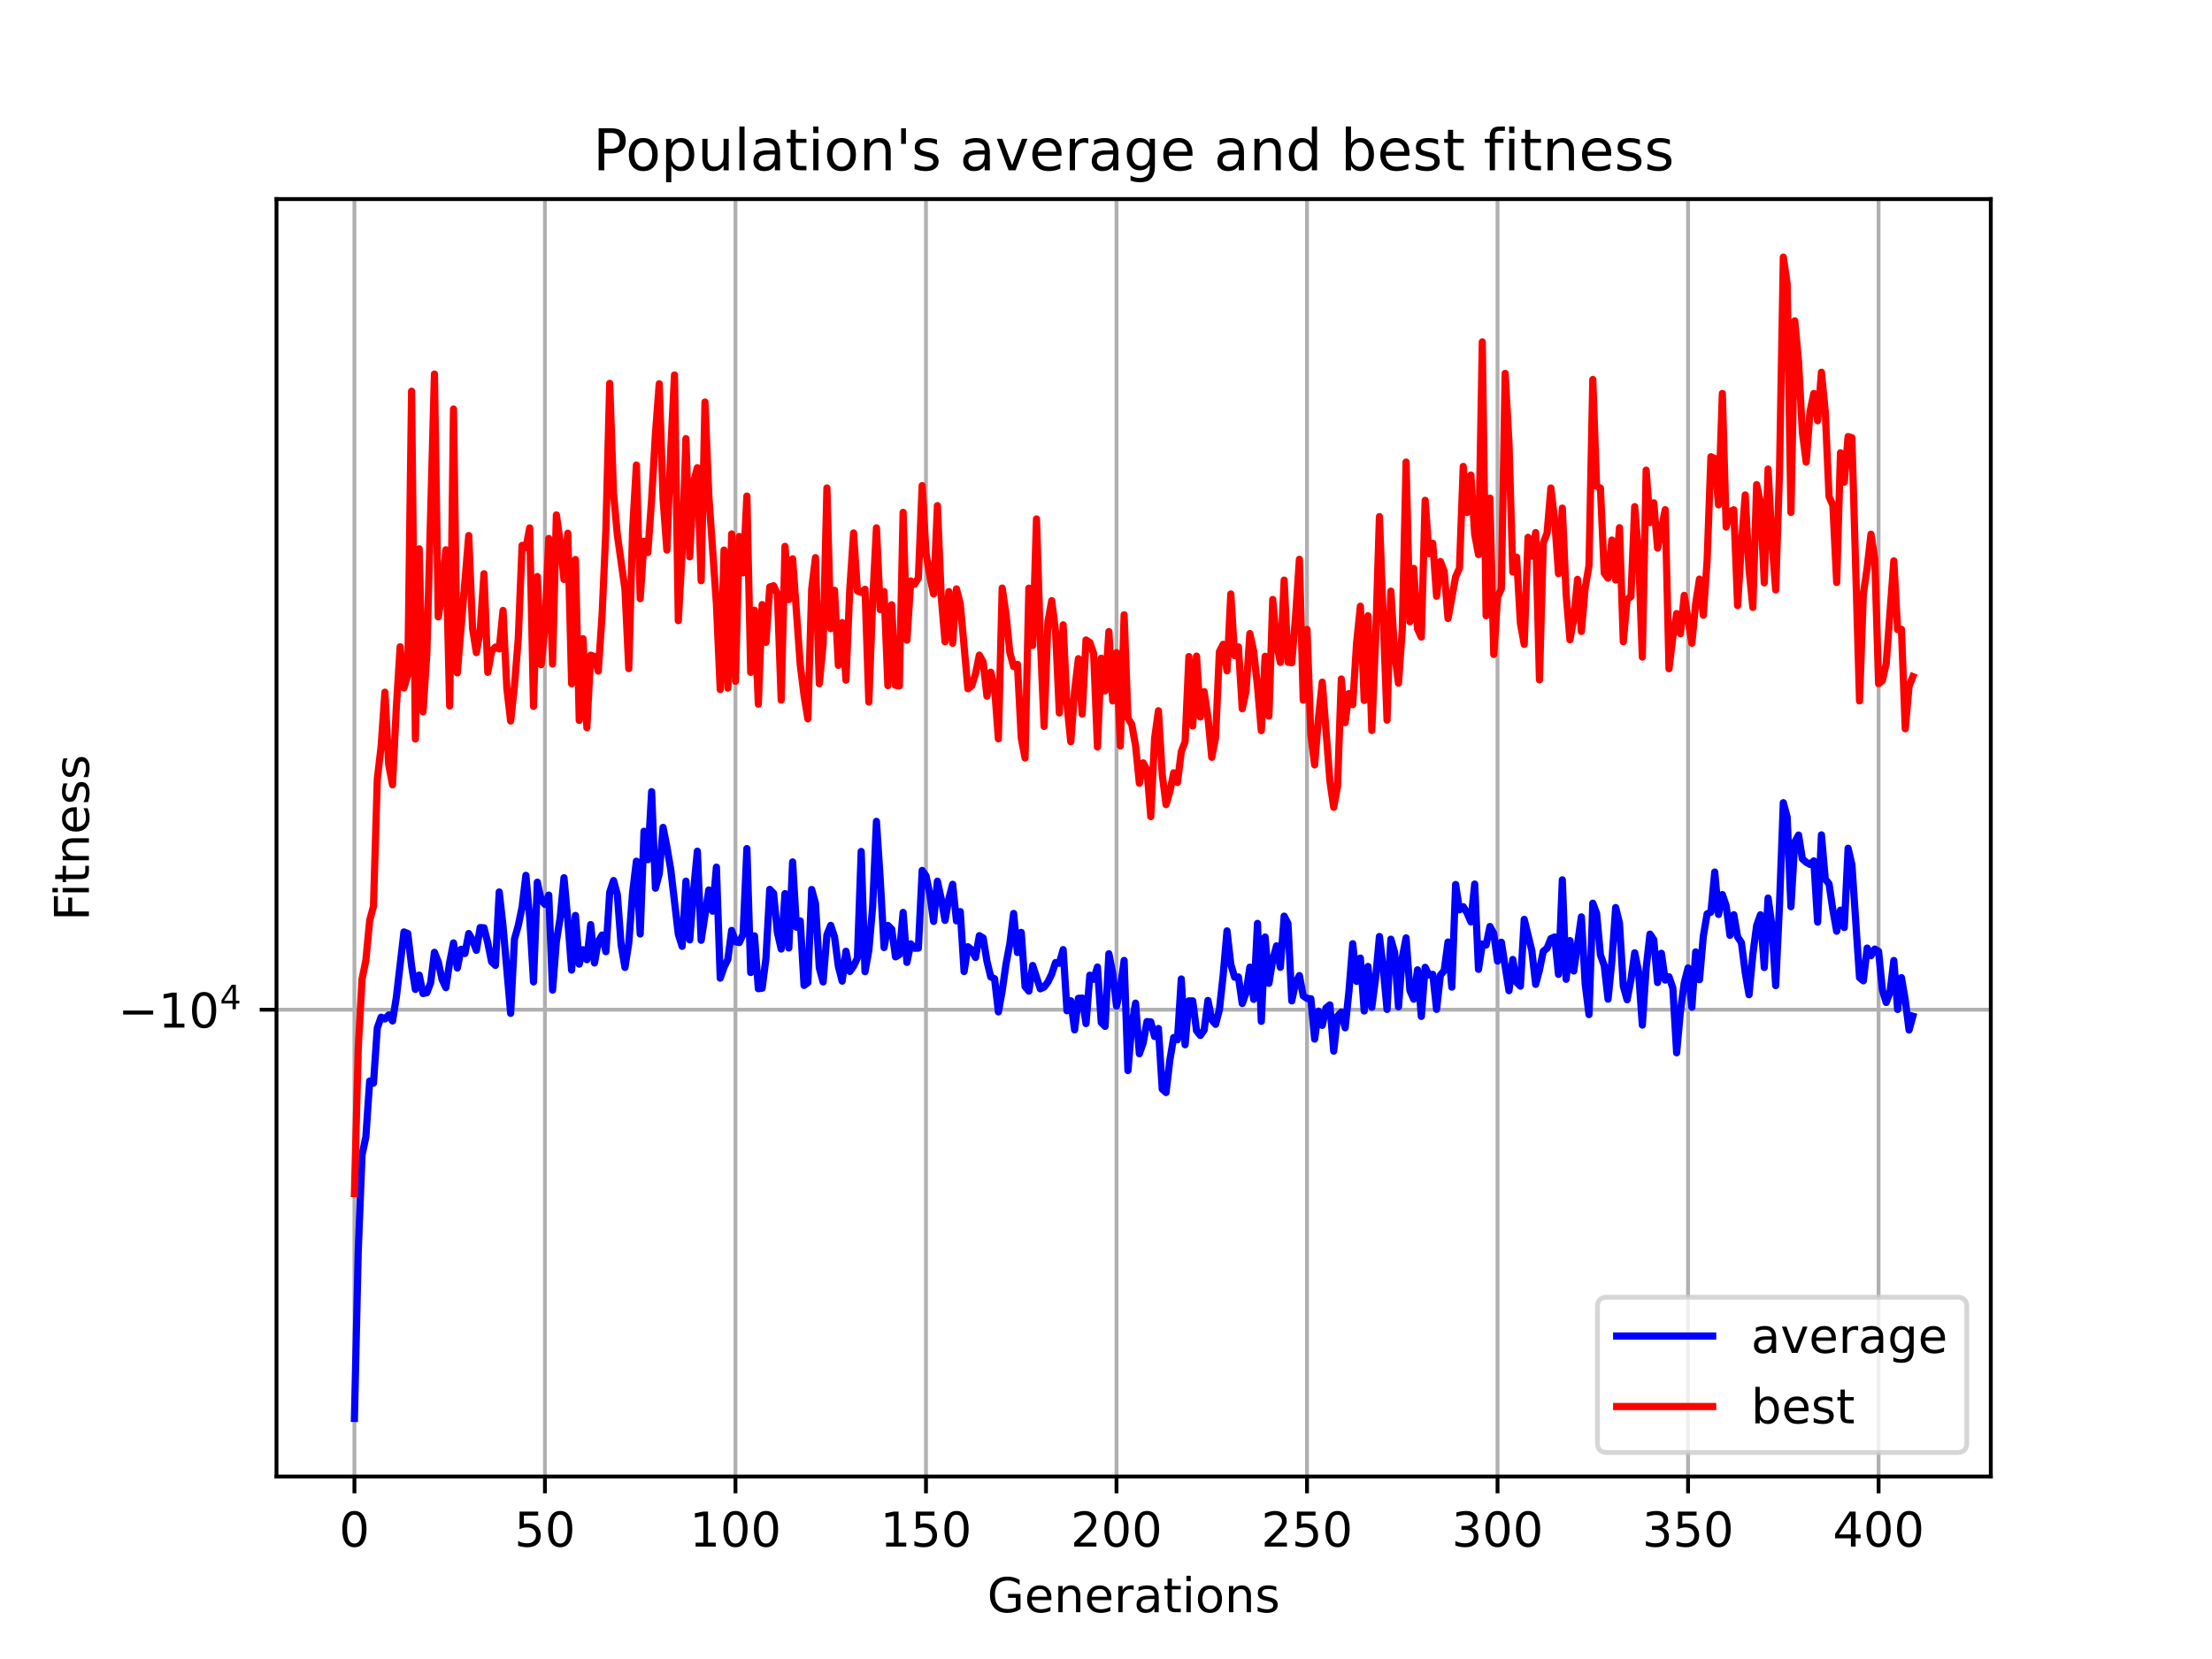 <?xml version="1.0" encoding="utf-8" standalone="no"?>
<!DOCTYPE svg PUBLIC "-//W3C//DTD SVG 1.1//EN"
  "http://www.w3.org/Graphics/SVG/1.1/DTD/svg11.dtd">
<!-- Created with matplotlib (https://matplotlib.org/) -->
<svg height="345.6pt" version="1.1" viewBox="0 0 460.8 345.6" width="460.8pt" xmlns="http://www.w3.org/2000/svg" xmlns:xlink="http://www.w3.org/1999/xlink">
 <defs>
  <style type="text/css">*{stroke-linecap:butt;stroke-linejoin:round;}</style>
 </defs>
 <g id="figure_1">
  <g id="patch_1">
   <path d="M 0 345.6 
L 460.8 345.6 
L 460.8 0 
L 0 0 
z
" style="fill:#ffffff;"/>
  </g>
  <g id="axes_1">
   <g id="patch_2">
    <path d="M 57.6 307.584 
L 414.72 307.584 
L 414.72 41.472 
L 57.6 41.472 
z
" style="fill:#ffffff;"/>
   </g>
   <g id="matplotlib.axis_1">
    <g id="xtick_1">
     <g id="line2d_1">
      <path clip-path="url(#p9846eb8a54)" d="M 73.833 307.584 
L 73.833 41.472 
" style="fill:none;stroke:#b0b0b0;stroke-linecap:square;stroke-width:0.8;"/>
     </g>
     <g id="line2d_2">
      <defs>
       <path d="M 0 0 
L 0 3.5 
" id="m1813614714" style="stroke:#000000;stroke-width:0.8;"/>
      </defs>
      <g>
       <use style="stroke:#000000;stroke-width:0.8;" x="73.833" xlink:href="#m1813614714" y="307.584"/>
      </g>
     </g>
     <g id="text_1">
      <!-- 0 -->
      <g transform="translate(70.651 322.182)scale(0.1 -0.1)">
       <defs>
        <path d="M 31.781 66.406 
Q 24.172 66.406 20.328 58.906 
Q 16.5 51.422 16.5 36.375 
Q 16.5 21.391 20.328 13.891 
Q 24.172 6.391 31.781 6.391 
Q 39.453 6.391 43.281 13.891 
Q 47.125 21.391 47.125 36.375 
Q 47.125 51.422 43.281 58.906 
Q 39.453 66.406 31.781 66.406 
z
M 31.781 74.219 
Q 44.047 74.219 50.516 64.516 
Q 56.984 54.828 56.984 36.375 
Q 56.984 17.969 50.516 8.266 
Q 44.047 -1.422 31.781 -1.422 
Q 19.531 -1.422 13.062 8.266 
Q 6.594 17.969 6.594 36.375 
Q 6.594 54.828 13.062 64.516 
Q 19.531 74.219 31.781 74.219 
z
" id="DejaVuSans-48"/>
       </defs>
       <use xlink:href="#DejaVuSans-48"/>
      </g>
     </g>
    </g>
    <g id="xtick_2">
     <g id="line2d_3">
      <path clip-path="url(#p9846eb8a54)" d="M 113.522 307.584 
L 113.522 41.472 
" style="fill:none;stroke:#b0b0b0;stroke-linecap:square;stroke-width:0.8;"/>
     </g>
     <g id="line2d_4">
      <g>
       <use style="stroke:#000000;stroke-width:0.8;" x="113.522" xlink:href="#m1813614714" y="307.584"/>
      </g>
     </g>
     <g id="text_2">
      <!-- 50 -->
      <g transform="translate(107.159 322.182)scale(0.1 -0.1)">
       <defs>
        <path d="M 10.797 72.906 
L 49.516 72.906 
L 49.516 64.594 
L 19.828 64.594 
L 19.828 46.734 
Q 21.969 47.469 24.109 47.828 
Q 26.266 48.188 28.422 48.188 
Q 40.625 48.188 47.75 41.5 
Q 54.891 34.812 54.891 23.391 
Q 54.891 11.625 47.562 5.094 
Q 40.234 -1.422 26.906 -1.422 
Q 22.312 -1.422 17.547 -0.641 
Q 12.797 0.141 7.719 1.703 
L 7.719 11.625 
Q 12.109 9.234 16.797 8.062 
Q 21.484 6.891 26.703 6.891 
Q 35.156 6.891 40.078 11.328 
Q 45.016 15.766 45.016 23.391 
Q 45.016 31 40.078 35.438 
Q 35.156 39.891 26.703 39.891 
Q 22.75 39.891 18.812 39.016 
Q 14.891 38.141 10.797 36.281 
z
" id="DejaVuSans-53"/>
       </defs>
       <use xlink:href="#DejaVuSans-53"/>
       <use x="63.623" xlink:href="#DejaVuSans-48"/>
      </g>
     </g>
    </g>
    <g id="xtick_3">
     <g id="line2d_5">
      <path clip-path="url(#p9846eb8a54)" d="M 153.21 307.584 
L 153.21 41.472 
" style="fill:none;stroke:#b0b0b0;stroke-linecap:square;stroke-width:0.8;"/>
     </g>
     <g id="line2d_6">
      <g>
       <use style="stroke:#000000;stroke-width:0.8;" x="153.21" xlink:href="#m1813614714" y="307.584"/>
      </g>
     </g>
     <g id="text_3">
      <!-- 100 -->
      <g transform="translate(143.667 322.182)scale(0.1 -0.1)">
       <defs>
        <path d="M 12.406 8.297 
L 28.516 8.297 
L 28.516 63.922 
L 10.984 60.406 
L 10.984 69.391 
L 28.422 72.906 
L 38.281 72.906 
L 38.281 8.297 
L 54.391 8.297 
L 54.391 0 
L 12.406 0 
z
" id="DejaVuSans-49"/>
       </defs>
       <use xlink:href="#DejaVuSans-49"/>
       <use x="63.623" xlink:href="#DejaVuSans-48"/>
       <use x="127.246" xlink:href="#DejaVuSans-48"/>
      </g>
     </g>
    </g>
    <g id="xtick_4">
     <g id="line2d_7">
      <path clip-path="url(#p9846eb8a54)" d="M 192.899 307.584 
L 192.899 41.472 
" style="fill:none;stroke:#b0b0b0;stroke-linecap:square;stroke-width:0.8;"/>
     </g>
     <g id="line2d_8">
      <g>
       <use style="stroke:#000000;stroke-width:0.8;" x="192.899" xlink:href="#m1813614714" y="307.584"/>
      </g>
     </g>
     <g id="text_4">
      <!-- 150 -->
      <g transform="translate(183.355 322.182)scale(0.1 -0.1)">
       <use xlink:href="#DejaVuSans-49"/>
       <use x="63.623" xlink:href="#DejaVuSans-53"/>
       <use x="127.246" xlink:href="#DejaVuSans-48"/>
      </g>
     </g>
    </g>
    <g id="xtick_5">
     <g id="line2d_9">
      <path clip-path="url(#p9846eb8a54)" d="M 232.588 307.584 
L 232.588 41.472 
" style="fill:none;stroke:#b0b0b0;stroke-linecap:square;stroke-width:0.8;"/>
     </g>
     <g id="line2d_10">
      <g>
       <use style="stroke:#000000;stroke-width:0.8;" x="232.588" xlink:href="#m1813614714" y="307.584"/>
      </g>
     </g>
     <g id="text_5">
      <!-- 200 -->
      <g transform="translate(223.044 322.182)scale(0.1 -0.1)">
       <defs>
        <path d="M 19.188 8.297 
L 53.609 8.297 
L 53.609 0 
L 7.328 0 
L 7.328 8.297 
Q 12.938 14.109 22.625 23.891 
Q 32.328 33.688 34.812 36.531 
Q 39.547 41.844 41.422 45.531 
Q 43.312 49.219 43.312 52.781 
Q 43.312 58.594 39.234 62.25 
Q 35.156 65.922 28.609 65.922 
Q 23.969 65.922 18.812 64.312 
Q 13.672 62.703 7.812 59.422 
L 7.812 69.391 
Q 13.766 71.781 18.938 73 
Q 24.125 74.219 28.422 74.219 
Q 39.75 74.219 46.484 68.547 
Q 53.219 62.891 53.219 53.422 
Q 53.219 48.922 51.531 44.891 
Q 49.859 40.875 45.406 35.406 
Q 44.188 33.984 37.641 27.219 
Q 31.109 20.453 19.188 8.297 
z
" id="DejaVuSans-50"/>
       </defs>
       <use xlink:href="#DejaVuSans-50"/>
       <use x="63.623" xlink:href="#DejaVuSans-48"/>
       <use x="127.246" xlink:href="#DejaVuSans-48"/>
      </g>
     </g>
    </g>
    <g id="xtick_6">
     <g id="line2d_11">
      <path clip-path="url(#p9846eb8a54)" d="M 272.277 307.584 
L 272.277 41.472 
" style="fill:none;stroke:#b0b0b0;stroke-linecap:square;stroke-width:0.8;"/>
     </g>
     <g id="line2d_12">
      <g>
       <use style="stroke:#000000;stroke-width:0.8;" x="272.277" xlink:href="#m1813614714" y="307.584"/>
      </g>
     </g>
     <g id="text_6">
      <!-- 250 -->
      <g transform="translate(262.733 322.182)scale(0.1 -0.1)">
       <use xlink:href="#DejaVuSans-50"/>
       <use x="63.623" xlink:href="#DejaVuSans-53"/>
       <use x="127.246" xlink:href="#DejaVuSans-48"/>
      </g>
     </g>
    </g>
    <g id="xtick_7">
     <g id="line2d_13">
      <path clip-path="url(#p9846eb8a54)" d="M 311.966 307.584 
L 311.966 41.472 
" style="fill:none;stroke:#b0b0b0;stroke-linecap:square;stroke-width:0.8;"/>
     </g>
     <g id="line2d_14">
      <g>
       <use style="stroke:#000000;stroke-width:0.8;" x="311.966" xlink:href="#m1813614714" y="307.584"/>
      </g>
     </g>
     <g id="text_7">
      <!-- 300 -->
      <g transform="translate(302.422 322.182)scale(0.1 -0.1)">
       <defs>
        <path d="M 40.578 39.312 
Q 47.656 37.797 51.625 33 
Q 55.609 28.219 55.609 21.188 
Q 55.609 10.406 48.188 4.484 
Q 40.766 -1.422 27.094 -1.422 
Q 22.516 -1.422 17.656 -0.516 
Q 12.797 0.391 7.625 2.203 
L 7.625 11.719 
Q 11.719 9.328 16.594 8.109 
Q 21.484 6.891 26.812 6.891 
Q 36.078 6.891 40.938 10.547 
Q 45.797 14.203 45.797 21.188 
Q 45.797 27.641 41.281 31.266 
Q 36.766 34.906 28.719 34.906 
L 20.219 34.906 
L 20.219 43.016 
L 29.109 43.016 
Q 36.375 43.016 40.234 45.922 
Q 44.094 48.828 44.094 54.297 
Q 44.094 59.906 40.109 62.906 
Q 36.141 65.922 28.719 65.922 
Q 24.656 65.922 20.016 65.031 
Q 15.375 64.156 9.812 62.312 
L 9.812 71.094 
Q 15.438 72.656 20.344 73.438 
Q 25.25 74.219 29.594 74.219 
Q 40.828 74.219 47.359 69.109 
Q 53.906 64.016 53.906 55.328 
Q 53.906 49.266 50.438 45.094 
Q 46.969 40.922 40.578 39.312 
z
" id="DejaVuSans-51"/>
       </defs>
       <use xlink:href="#DejaVuSans-51"/>
       <use x="63.623" xlink:href="#DejaVuSans-48"/>
       <use x="127.246" xlink:href="#DejaVuSans-48"/>
      </g>
     </g>
    </g>
    <g id="xtick_8">
     <g id="line2d_15">
      <path clip-path="url(#p9846eb8a54)" d="M 351.654 307.584 
L 351.654 41.472 
" style="fill:none;stroke:#b0b0b0;stroke-linecap:square;stroke-width:0.8;"/>
     </g>
     <g id="line2d_16">
      <g>
       <use style="stroke:#000000;stroke-width:0.8;" x="351.654" xlink:href="#m1813614714" y="307.584"/>
      </g>
     </g>
     <g id="text_8">
      <!-- 350 -->
      <g transform="translate(342.111 322.182)scale(0.1 -0.1)">
       <use xlink:href="#DejaVuSans-51"/>
       <use x="63.623" xlink:href="#DejaVuSans-53"/>
       <use x="127.246" xlink:href="#DejaVuSans-48"/>
      </g>
     </g>
    </g>
    <g id="xtick_9">
     <g id="line2d_17">
      <path clip-path="url(#p9846eb8a54)" d="M 391.343 307.584 
L 391.343 41.472 
" style="fill:none;stroke:#b0b0b0;stroke-linecap:square;stroke-width:0.8;"/>
     </g>
     <g id="line2d_18">
      <g>
       <use style="stroke:#000000;stroke-width:0.8;" x="391.343" xlink:href="#m1813614714" y="307.584"/>
      </g>
     </g>
     <g id="text_9">
      <!-- 400 -->
      <g transform="translate(381.8 322.182)scale(0.1 -0.1)">
       <defs>
        <path d="M 37.797 64.312 
L 12.891 25.391 
L 37.797 25.391 
z
M 35.203 72.906 
L 47.609 72.906 
L 47.609 25.391 
L 58.016 25.391 
L 58.016 17.188 
L 47.609 17.188 
L 47.609 0 
L 37.797 0 
L 37.797 17.188 
L 4.891 17.188 
L 4.891 26.703 
z
" id="DejaVuSans-52"/>
       </defs>
       <use xlink:href="#DejaVuSans-52"/>
       <use x="63.623" xlink:href="#DejaVuSans-48"/>
       <use x="127.246" xlink:href="#DejaVuSans-48"/>
      </g>
     </g>
    </g>
    <g id="text_10">
     <!-- Generations -->
     <g transform="translate(205.662 335.861)scale(0.1 -0.1)">
      <defs>
       <path d="M 59.516 10.406 
L 59.516 29.984 
L 43.406 29.984 
L 43.406 38.094 
L 69.281 38.094 
L 69.281 6.781 
Q 63.578 2.734 56.688 0.656 
Q 49.812 -1.422 42 -1.422 
Q 24.906 -1.422 15.25 8.562 
Q 5.609 18.562 5.609 36.375 
Q 5.609 54.25 15.25 64.234 
Q 24.906 74.219 42 74.219 
Q 49.125 74.219 55.547 72.453 
Q 61.969 70.703 67.391 67.281 
L 67.391 56.781 
Q 61.922 61.422 55.766 63.766 
Q 49.609 66.109 42.828 66.109 
Q 29.438 66.109 22.719 58.641 
Q 16.016 51.172 16.016 36.375 
Q 16.016 21.625 22.719 14.156 
Q 29.438 6.688 42.828 6.688 
Q 48.047 6.688 52.141 7.594 
Q 56.25 8.5 59.516 10.406 
z
" id="DejaVuSans-71"/>
       <path d="M 56.203 29.594 
L 56.203 25.203 
L 14.891 25.203 
Q 15.484 15.922 20.484 11.062 
Q 25.484 6.203 34.422 6.203 
Q 39.594 6.203 44.453 7.469 
Q 49.312 8.734 54.109 11.281 
L 54.109 2.781 
Q 49.266 0.734 44.188 -0.344 
Q 39.109 -1.422 33.891 -1.422 
Q 20.797 -1.422 13.156 6.188 
Q 5.516 13.812 5.516 26.812 
Q 5.516 40.234 12.766 48.109 
Q 20.016 56 32.328 56 
Q 43.359 56 49.781 48.891 
Q 56.203 41.797 56.203 29.594 
z
M 47.219 32.234 
Q 47.125 39.594 43.094 43.984 
Q 39.062 48.391 32.422 48.391 
Q 24.906 48.391 20.391 44.141 
Q 15.875 39.891 15.188 32.172 
z
" id="DejaVuSans-101"/>
       <path d="M 54.891 33.016 
L 54.891 0 
L 45.906 0 
L 45.906 32.719 
Q 45.906 40.484 42.875 44.328 
Q 39.844 48.188 33.797 48.188 
Q 26.516 48.188 22.312 43.547 
Q 18.109 38.922 18.109 30.906 
L 18.109 0 
L 9.078 0 
L 9.078 54.688 
L 18.109 54.688 
L 18.109 46.188 
Q 21.344 51.125 25.703 53.562 
Q 30.078 56 35.797 56 
Q 45.219 56 50.047 50.172 
Q 54.891 44.344 54.891 33.016 
z
" id="DejaVuSans-110"/>
       <path d="M 41.109 46.297 
Q 39.594 47.172 37.812 47.578 
Q 36.031 48 33.891 48 
Q 26.266 48 22.188 43.047 
Q 18.109 38.094 18.109 28.812 
L 18.109 0 
L 9.078 0 
L 9.078 54.688 
L 18.109 54.688 
L 18.109 46.188 
Q 20.953 51.172 25.484 53.578 
Q 30.031 56 36.531 56 
Q 37.453 56 38.578 55.875 
Q 39.703 55.766 41.062 55.516 
z
" id="DejaVuSans-114"/>
       <path d="M 34.281 27.484 
Q 23.391 27.484 19.188 25 
Q 14.984 22.516 14.984 16.5 
Q 14.984 11.719 18.141 8.906 
Q 21.297 6.109 26.703 6.109 
Q 34.188 6.109 38.703 11.406 
Q 43.219 16.703 43.219 25.484 
L 43.219 27.484 
z
M 52.203 31.203 
L 52.203 0 
L 43.219 0 
L 43.219 8.297 
Q 40.141 3.328 35.547 0.953 
Q 30.953 -1.422 24.312 -1.422 
Q 15.922 -1.422 10.953 3.297 
Q 6 8.016 6 15.922 
Q 6 25.141 12.172 29.828 
Q 18.359 34.516 30.609 34.516 
L 43.219 34.516 
L 43.219 35.406 
Q 43.219 41.609 39.141 45 
Q 35.062 48.391 27.688 48.391 
Q 23 48.391 18.547 47.266 
Q 14.109 46.141 10.016 43.891 
L 10.016 52.203 
Q 14.938 54.109 19.578 55.047 
Q 24.219 56 28.609 56 
Q 40.484 56 46.344 49.844 
Q 52.203 43.703 52.203 31.203 
z
" id="DejaVuSans-97"/>
       <path d="M 18.312 70.219 
L 18.312 54.688 
L 36.812 54.688 
L 36.812 47.703 
L 18.312 47.703 
L 18.312 18.016 
Q 18.312 11.328 20.141 9.422 
Q 21.969 7.516 27.594 7.516 
L 36.812 7.516 
L 36.812 0 
L 27.594 0 
Q 17.188 0 13.234 3.875 
Q 9.281 7.766 9.281 18.016 
L 9.281 47.703 
L 2.688 47.703 
L 2.688 54.688 
L 9.281 54.688 
L 9.281 70.219 
z
" id="DejaVuSans-116"/>
       <path d="M 9.422 54.688 
L 18.406 54.688 
L 18.406 0 
L 9.422 0 
z
M 9.422 75.984 
L 18.406 75.984 
L 18.406 64.594 
L 9.422 64.594 
z
" id="DejaVuSans-105"/>
       <path d="M 30.609 48.391 
Q 23.391 48.391 19.188 42.75 
Q 14.984 37.109 14.984 27.297 
Q 14.984 17.484 19.156 11.844 
Q 23.344 6.203 30.609 6.203 
Q 37.797 6.203 41.984 11.859 
Q 46.188 17.531 46.188 27.297 
Q 46.188 37.016 41.984 42.703 
Q 37.797 48.391 30.609 48.391 
z
M 30.609 56 
Q 42.328 56 49.016 48.375 
Q 55.719 40.766 55.719 27.297 
Q 55.719 13.875 49.016 6.219 
Q 42.328 -1.422 30.609 -1.422 
Q 18.844 -1.422 12.172 6.219 
Q 5.516 13.875 5.516 27.297 
Q 5.516 40.766 12.172 48.375 
Q 18.844 56 30.609 56 
z
" id="DejaVuSans-111"/>
       <path d="M 44.281 53.078 
L 44.281 44.578 
Q 40.484 46.531 36.375 47.5 
Q 32.281 48.484 27.875 48.484 
Q 21.188 48.484 17.844 46.438 
Q 14.5 44.391 14.5 40.281 
Q 14.5 37.156 16.891 35.375 
Q 19.281 33.594 26.516 31.984 
L 29.594 31.297 
Q 39.156 29.25 43.188 25.516 
Q 47.219 21.781 47.219 15.094 
Q 47.219 7.469 41.188 3.016 
Q 35.156 -1.422 24.609 -1.422 
Q 20.219 -1.422 15.453 -0.562 
Q 10.688 0.297 5.422 2 
L 5.422 11.281 
Q 10.406 8.688 15.234 7.391 
Q 20.062 6.109 24.812 6.109 
Q 31.156 6.109 34.562 8.281 
Q 37.984 10.453 37.984 14.406 
Q 37.984 18.062 35.516 20.016 
Q 33.062 21.969 24.703 23.781 
L 21.578 24.516 
Q 13.234 26.266 9.516 29.906 
Q 5.812 33.547 5.812 39.891 
Q 5.812 47.609 11.281 51.797 
Q 16.75 56 26.812 56 
Q 31.781 56 36.172 55.266 
Q 40.578 54.547 44.281 53.078 
z
" id="DejaVuSans-115"/>
      </defs>
      <use xlink:href="#DejaVuSans-71"/>
      <use x="77.49" xlink:href="#DejaVuSans-101"/>
      <use x="139.014" xlink:href="#DejaVuSans-110"/>
      <use x="202.393" xlink:href="#DejaVuSans-101"/>
      <use x="263.916" xlink:href="#DejaVuSans-114"/>
      <use x="305.029" xlink:href="#DejaVuSans-97"/>
      <use x="366.309" xlink:href="#DejaVuSans-116"/>
      <use x="405.518" xlink:href="#DejaVuSans-105"/>
      <use x="433.301" xlink:href="#DejaVuSans-111"/>
      <use x="494.482" xlink:href="#DejaVuSans-110"/>
      <use x="557.861" xlink:href="#DejaVuSans-115"/>
     </g>
    </g>
   </g>
   <g id="matplotlib.axis_2">
    <g id="ytick_1">
     <g id="line2d_19">
      <path clip-path="url(#p9846eb8a54)" d="M 57.6 210.338 
L 414.72 210.338 
" style="fill:none;stroke:#b0b0b0;stroke-linecap:square;stroke-width:0.8;"/>
     </g>
     <g id="line2d_20">
      <defs>
       <path d="M 0 0 
L -3.5 0 
" id="m4cb706c10d" style="stroke:#000000;stroke-width:0.8;"/>
      </defs>
      <g>
       <use style="stroke:#000000;stroke-width:0.8;" x="57.6" xlink:href="#m4cb706c10d" y="210.338"/>
      </g>
     </g>
     <g id="text_11">
      <!-- $\mathdefault{-10^{4}}$ -->
      <g transform="translate(24.6 214.137)scale(0.1 -0.1)">
       <defs>
        <path d="M 10.594 35.5 
L 73.188 35.5 
L 73.188 27.203 
L 10.594 27.203 
z
" id="DejaVuSans-8722"/>
       </defs>
       <use transform="translate(0 0.684)" xlink:href="#DejaVuSans-8722"/>
       <use transform="translate(83.789 0.684)" xlink:href="#DejaVuSans-49"/>
       <use transform="translate(147.412 0.684)" xlink:href="#DejaVuSans-48"/>
       <use transform="translate(211.992 38.966)scale(0.7)" xlink:href="#DejaVuSans-52"/>
      </g>
     </g>
    </g>
    <g id="text_12">
     <!-- Fitness -->
     <g transform="translate(18.52 191.845)rotate(-90)scale(0.1 -0.1)">
      <defs>
       <path d="M 9.812 72.906 
L 51.703 72.906 
L 51.703 64.594 
L 19.672 64.594 
L 19.672 43.109 
L 48.578 43.109 
L 48.578 34.812 
L 19.672 34.812 
L 19.672 0 
L 9.812 0 
z
" id="DejaVuSans-70"/>
      </defs>
      <use xlink:href="#DejaVuSans-70"/>
      <use x="50.27" xlink:href="#DejaVuSans-105"/>
      <use x="78.053" xlink:href="#DejaVuSans-116"/>
      <use x="117.262" xlink:href="#DejaVuSans-110"/>
      <use x="180.641" xlink:href="#DejaVuSans-101"/>
      <use x="242.164" xlink:href="#DejaVuSans-115"/>
      <use x="294.264" xlink:href="#DejaVuSans-115"/>
     </g>
    </g>
   </g>
   <g id="line2d_21">
    <path clip-path="url(#p9846eb8a54)" d="M 73.833 295.488 
L 74.627 260.62 
L 75.42 240.605 
L 76.214 236.87 
L 77.008 225.199 
L 77.802 225.642 
L 78.595 214.158 
L 79.389 211.9 
L 80.183 212.266 
L 80.977 211.428 
L 81.77 212.684 
L 82.564 207.76 
L 84.152 194.141 
L 84.946 194.464 
L 85.739 201.215 
L 86.533 206.111 
L 87.327 203.124 
L 88.121 206.966 
L 88.914 206.805 
L 89.708 204.768 
L 90.502 198.389 
L 91.296 200.369 
L 92.09 204.056 
L 92.883 205.74 
L 93.677 200.474 
L 94.471 196.426 
L 95.265 201.663 
L 96.058 197.749 
L 96.852 198.633 
L 97.646 194.469 
L 98.44 195.819 
L 99.234 197.977 
L 100.027 193.228 
L 100.821 193.276 
L 101.615 196.427 
L 102.409 200.365 
L 103.202 201.107 
L 103.996 185.812 
L 104.79 192.924 
L 106.378 211.102 
L 107.171 195.624 
L 107.965 192.802 
L 108.759 188.985 
L 109.553 182.345 
L 110.346 191.234 
L 111.14 204.545 
L 111.934 183.775 
L 112.728 187.471 
L 113.522 188.397 
L 114.315 186.463 
L 115.109 206.266 
L 115.903 196.136 
L 116.697 191.157 
L 117.49 182.849 
L 118.284 191.713 
L 119.078 202.09 
L 119.872 190.706 
L 120.666 200.848 
L 121.459 197.845 
L 122.253 199.923 
L 123.047 192.613 
L 123.841 200.603 
L 124.634 196.126 
L 125.428 194.78 
L 126.222 198.252 
L 127.016 185.88 
L 127.81 183.433 
L 128.603 186.381 
L 129.397 196.872 
L 130.191 201.537 
L 130.985 196.453 
L 131.778 185.957 
L 132.572 179.406 
L 133.366 194.565 
L 134.16 173.17 
L 134.954 179.077 
L 135.747 164.916 
L 136.541 185.022 
L 137.335 182.008 
L 138.129 172.358 
L 138.922 176.395 
L 139.716 181.042 
L 141.304 194.61 
L 142.097 197.138 
L 142.891 183.561 
L 143.685 195.789 
L 144.479 185.549 
L 145.273 177.32 
L 146.066 195.879 
L 147.654 185.398 
L 148.448 189.814 
L 149.241 180.637 
L 150.035 203.767 
L 150.829 201.491 
L 151.623 199.861 
L 152.417 193.825 
L 153.21 196.171 
L 154.004 196.35 
L 154.798 194.616 
L 155.592 176.771 
L 156.385 202.593 
L 157.179 194.961 
L 157.973 205.968 
L 158.767 205.86 
L 159.561 199.688 
L 160.354 185.272 
L 161.148 186.089 
L 161.942 194.238 
L 162.736 197.702 
L 163.529 186.155 
L 164.323 197.48 
L 165.117 179.557 
L 165.911 193.152 
L 166.705 191.849 
L 167.498 205.28 
L 168.292 204.685 
L 169.086 185.295 
L 169.88 188.217 
L 170.673 201.607 
L 171.467 204.561 
L 172.261 194.737 
L 173.055 192.771 
L 173.849 195.173 
L 174.642 201.293 
L 175.436 204.385 
L 176.23 198.159 
L 177.024 202.371 
L 177.817 201.276 
L 178.611 199.58 
L 179.405 177.376 
L 180.199 202.417 
L 180.993 197.974 
L 181.786 188.917 
L 182.58 171.099 
L 183.374 183.303 
L 184.168 197.39 
L 184.961 192.779 
L 185.755 193.558 
L 186.549 199.333 
L 187.343 198.879 
L 188.137 190.065 
L 188.93 200.481 
L 189.724 196.623 
L 190.518 197.53 
L 191.312 197.508 
L 192.105 181.326 
L 192.899 182.449 
L 193.693 186.218 
L 194.487 191.944 
L 195.281 183.57 
L 196.074 187.26 
L 196.868 191.728 
L 197.662 187.201 
L 198.456 184.211 
L 199.249 191.833 
L 200.043 189.908 
L 200.837 202.389 
L 201.631 197.225 
L 202.425 197.866 
L 203.218 199.463 
L 204.012 194.911 
L 204.806 195.397 
L 205.6 200.254 
L 206.393 203.508 
L 207.187 203.885 
L 207.981 210.792 
L 208.775 206.401 
L 209.568 200.837 
L 210.362 196.646 
L 211.156 190.286 
L 211.95 198.43 
L 212.744 194.237 
L 213.537 205.516 
L 214.331 206.47 
L 215.125 201.121 
L 216.712 205.989 
L 217.506 205.617 
L 218.3 204.565 
L 219.094 202.913 
L 219.888 200.522 
L 220.681 200.67 
L 221.475 197.826 
L 222.269 210.564 
L 223.063 208.481 
L 223.856 214.54 
L 224.65 207.968 
L 225.444 207.916 
L 226.238 213.229 
L 227.032 203.148 
L 227.825 203.991 
L 228.619 201.446 
L 229.413 213.004 
L 230.207 213.813 
L 231 198.69 
L 231.794 202.723 
L 232.588 209.584 
L 233.382 206.018 
L 234.176 200.074 
L 234.969 223.027 
L 235.763 213.641 
L 236.557 208.971 
L 237.351 219.511 
L 238.144 217.235 
L 238.938 212.815 
L 239.732 212.881 
L 240.526 215.936 
L 241.32 214.252 
L 242.113 226.865 
L 242.907 227.594 
L 243.701 220.858 
L 244.495 216.129 
L 245.288 216.598 
L 246.082 203.941 
L 246.876 217.637 
L 247.67 208.503 
L 248.464 208.505 
L 249.257 214.705 
L 250.051 215.701 
L 250.845 214.575 
L 251.639 208.412 
L 252.432 212.428 
L 253.226 213.39 
L 254.02 210.354 
L 254.814 203.078 
L 255.608 193.924 
L 256.401 200.892 
L 257.195 203.575 
L 257.989 203.52 
L 258.783 209.046 
L 259.576 206.84 
L 260.37 201.478 
L 261.164 208.186 
L 261.958 192.356 
L 262.752 212.76 
L 263.545 195.193 
L 264.339 204.842 
L 265.133 199.971 
L 265.927 197.043 
L 266.72 201.516 
L 267.514 190.849 
L 268.308 192.387 
L 269.102 208.502 
L 269.895 204.742 
L 270.689 203.224 
L 271.483 207.449 
L 272.277 207.997 
L 273.071 208.053 
L 273.864 216.464 
L 274.658 210.638 
L 275.452 213.601 
L 276.246 209.956 
L 277.039 209.335 
L 277.833 218.964 
L 278.627 211.671 
L 279.421 210.85 
L 280.215 214.105 
L 281.008 206.53 
L 281.802 196.595 
L 282.596 204.434 
L 283.39 199.586 
L 284.183 210.604 
L 284.977 201.323 
L 285.771 209.817 
L 286.565 203.788 
L 287.359 195.088 
L 288.152 201.761 
L 288.946 210.274 
L 289.74 195.652 
L 290.534 198.408 
L 291.327 209.743 
L 292.121 199.464 
L 292.915 195.378 
L 293.709 206.326 
L 294.503 208.154 
L 295.296 202.036 
L 296.09 211.74 
L 296.884 201.512 
L 297.678 203.112 
L 298.471 202.975 
L 299.265 210.266 
L 300.059 203.134 
L 300.853 202.197 
L 301.647 196.242 
L 302.44 205.641 
L 303.234 184.253 
L 304.028 189.537 
L 304.822 188.882 
L 305.615 190.163 
L 306.409 192.032 
L 307.203 184.162 
L 307.997 201.932 
L 308.791 196.663 
L 309.584 196.866 
L 310.378 193.009 
L 311.172 194.467 
L 311.966 200.212 
L 312.759 196.28 
L 314.347 206.375 
L 315.141 199.873 
L 315.935 204.639 
L 316.728 205.431 
L 317.522 191.522 
L 319.11 198.049 
L 319.903 205.063 
L 320.697 202.089 
L 321.491 198.188 
L 322.285 197.53 
L 323.079 195.534 
L 323.872 195.185 
L 324.666 202.983 
L 325.46 183.285 
L 326.254 204.004 
L 327.047 195.942 
L 327.841 202.278 
L 329.429 191.005 
L 330.223 205.005 
L 331.016 211.351 
L 331.81 188.147 
L 332.604 190.278 
L 333.398 198.925 
L 334.191 201.154 
L 334.985 208.143 
L 335.779 200.249 
L 336.573 189.059 
L 337.366 192.3 
L 338.16 205.423 
L 338.954 208.264 
L 339.748 204.153 
L 340.542 198.481 
L 341.335 202.345 
L 342.129 213.544 
L 342.923 201.666 
L 343.717 194.592 
L 344.51 195.776 
L 345.304 204.68 
L 346.098 198.586 
L 346.892 204.172 
L 347.686 203.487 
L 348.479 205.805 
L 349.273 219.32 
L 350.067 210.632 
L 350.861 204.723 
L 351.654 201.637 
L 352.448 209.823 
L 353.242 198.305 
L 354.036 204.081 
L 354.83 195.027 
L 355.623 190.378 
L 356.417 190.01 
L 357.211 181.663 
L 358.005 190.493 
L 358.798 186.352 
L 359.592 188.694 
L 360.386 194.843 
L 361.18 190.551 
L 361.974 195.169 
L 362.767 196.373 
L 363.561 202.611 
L 364.355 207.216 
L 365.149 198.786 
L 365.942 192.804 
L 366.736 190.563 
L 367.53 201.547 
L 368.324 187.087 
L 369.118 192.804 
L 369.911 205.321 
L 370.705 188.396 
L 371.499 167.216 
L 372.293 170.202 
L 373.086 188.891 
L 373.88 175.417 
L 374.674 173.959 
L 375.468 178.928 
L 376.262 179.616 
L 377.055 180.076 
L 377.849 179.338 
L 378.643 192.096 
L 379.437 173.921 
L 380.23 183.095 
L 381.024 184.146 
L 381.818 189.561 
L 382.612 193.992 
L 383.406 189.606 
L 384.199 193.218 
L 384.993 176.709 
L 385.787 180.133 
L 387.374 203.662 
L 388.168 204.318 
L 388.962 197.496 
L 389.756 199.089 
L 390.55 197.709 
L 391.343 198.177 
L 392.137 206.235 
L 392.931 208.835 
L 393.725 206.689 
L 394.518 200.089 
L 395.312 210.28 
L 396.106 203.663 
L 396.9 208.311 
L 397.693 214.573 
L 398.487 211.7 
L 398.487 211.7 
" style="fill:none;stroke:#0000ff;stroke-linecap:square;stroke-width:1.5;"/>
   </g>
   <g id="line2d_22">
    <path clip-path="url(#p9846eb8a54)" d="M 73.833 248.657 
L 74.627 218.418 
L 75.42 203.968 
L 76.214 200.088 
L 77.008 191.771 
L 77.802 188.802 
L 78.595 162.358 
L 79.389 155.538 
L 80.183 144.198 
L 80.977 159.289 
L 81.77 163.498 
L 82.564 147.363 
L 83.358 134.74 
L 84.152 143.308 
L 84.946 140.524 
L 85.739 81.494 
L 86.533 153.944 
L 87.327 114.334 
L 88.121 148.287 
L 88.914 136.307 
L 90.502 77.919 
L 91.296 128.511 
L 92.09 123.582 
L 92.883 114.534 
L 93.677 147.072 
L 94.471 85.214 
L 95.265 140.173 
L 97.646 111.555 
L 98.44 130.904 
L 99.234 135.958 
L 100.027 131.388 
L 100.821 119.521 
L 101.615 140.065 
L 102.409 135.666 
L 103.202 134.801 
L 103.996 135.183 
L 104.79 127.169 
L 105.584 143.392 
L 106.378 150.201 
L 107.171 142.895 
L 107.965 133.049 
L 108.759 113.613 
L 109.553 114.144 
L 110.346 109.969 
L 111.14 147.153 
L 111.934 120.102 
L 112.728 138.47 
L 113.522 130.762 
L 114.315 112.169 
L 115.109 138.319 
L 115.903 107.269 
L 116.697 112.827 
L 117.49 120.705 
L 118.284 111.083 
L 119.078 142.435 
L 119.872 116.555 
L 120.666 150.08 
L 121.459 133.057 
L 122.253 151.588 
L 123.047 136.481 
L 123.841 136.755 
L 124.634 139.807 
L 125.428 128.087 
L 126.222 110.178 
L 127.016 79.857 
L 127.81 102.777 
L 128.603 111.399 
L 130.191 122.739 
L 130.985 139.286 
L 131.778 110.461 
L 132.572 96.87 
L 133.366 124.713 
L 134.16 112.758 
L 134.954 115.111 
L 135.747 104.005 
L 136.541 90.336 
L 137.335 79.939 
L 138.129 103.95 
L 138.922 114.584 
L 139.716 94.035 
L 140.51 78.113 
L 141.304 129.302 
L 142.097 115.108 
L 142.891 91.369 
L 143.685 115.995 
L 144.479 100.46 
L 145.273 97.426 
L 146.066 120.975 
L 146.86 83.753 
L 147.654 103.128 
L 149.241 125.805 
L 150.035 143.644 
L 150.829 114.588 
L 151.623 143.347 
L 152.417 111.232 
L 153.21 141.934 
L 154.004 111.751 
L 154.798 119.34 
L 155.592 103.334 
L 156.385 140.057 
L 157.179 127.125 
L 157.973 146.688 
L 158.767 125.946 
L 159.561 133.817 
L 160.354 122.271 
L 161.148 122.028 
L 161.942 123.684 
L 162.736 145.84 
L 163.529 113.817 
L 164.323 124.915 
L 165.117 116.413 
L 166.705 138.458 
L 167.498 144.876 
L 168.292 149.752 
L 169.086 122.731 
L 169.88 116.162 
L 170.673 142.426 
L 171.467 134.322 
L 172.261 101.654 
L 173.055 130.966 
L 173.849 122.964 
L 174.642 138.601 
L 175.436 129.693 
L 176.23 141.696 
L 177.024 122.776 
L 177.817 111.02 
L 178.611 123.118 
L 179.405 123.403 
L 180.199 122.752 
L 180.993 146.245 
L 181.786 125.279 
L 182.58 109.95 
L 183.374 127.015 
L 184.168 123.231 
L 184.961 142.823 
L 185.755 125.982 
L 186.549 142.757 
L 187.343 142.897 
L 188.137 106.726 
L 188.93 133.351 
L 189.724 121.022 
L 190.518 121.709 
L 191.312 120.399 
L 192.105 101.158 
L 192.899 115.155 
L 193.693 120.006 
L 194.487 123.737 
L 195.281 105.334 
L 196.074 124.284 
L 196.868 133.681 
L 197.662 123.238 
L 198.456 134.002 
L 199.249 122.677 
L 200.043 125.789 
L 201.631 143.476 
L 202.425 142.863 
L 203.218 140.381 
L 204.012 136.468 
L 204.806 137.903 
L 205.6 145.023 
L 206.393 140.026 
L 207.187 143.302 
L 207.981 153.908 
L 208.775 122.502 
L 209.568 127.909 
L 210.362 135.895 
L 211.156 138.869 
L 211.95 138.393 
L 212.744 153.749 
L 213.537 157.896 
L 214.331 122.521 
L 215.125 134.456 
L 215.919 108.101 
L 216.712 132.984 
L 217.506 151.322 
L 218.3 129.549 
L 219.094 125.127 
L 219.888 131.491 
L 220.681 148.52 
L 221.475 130.165 
L 222.269 146.765 
L 223.063 154.51 
L 223.856 143.978 
L 224.65 137.215 
L 225.444 148.765 
L 226.238 133.313 
L 227.032 133.846 
L 227.825 136.155 
L 228.619 155.625 
L 229.413 137.12 
L 230.207 143.935 
L 231 131.568 
L 231.794 146.013 
L 232.588 135.951 
L 233.382 155.397 
L 234.176 128.07 
L 234.969 149.606 
L 235.763 150.888 
L 236.557 155.343 
L 237.351 163.165 
L 238.144 158.911 
L 238.938 160.39 
L 239.732 170.123 
L 240.526 153.791 
L 241.32 148.06 
L 242.113 161.362 
L 242.907 167.611 
L 243.701 164.909 
L 244.495 160.983 
L 245.288 163 
L 246.082 156.589 
L 246.876 154.53 
L 247.67 136.774 
L 248.464 151.223 
L 249.257 136.676 
L 250.051 149.359 
L 250.845 144.076 
L 251.639 149.455 
L 252.432 157.764 
L 253.226 153.699 
L 254.02 135.758 
L 254.814 134.223 
L 255.608 139.75 
L 256.401 123.74 
L 257.195 136.58 
L 257.989 134.757 
L 258.783 147.652 
L 259.576 143.975 
L 260.37 131.987 
L 261.164 135.71 
L 261.958 143.003 
L 262.752 152.212 
L 263.545 136.717 
L 264.339 149.172 
L 265.133 124.875 
L 265.927 133.956 
L 266.72 137.988 
L 267.514 120.845 
L 268.308 137.95 
L 269.102 138.076 
L 269.895 128.317 
L 270.689 116.51 
L 271.483 145.848 
L 272.277 131.113 
L 273.071 153.02 
L 273.864 159.342 
L 274.658 149.614 
L 275.452 142.099 
L 277.039 162.642 
L 277.833 168.173 
L 278.627 163.813 
L 279.421 141.445 
L 280.215 150.547 
L 281.008 144.481 
L 281.802 146.791 
L 282.596 134.002 
L 283.39 126.285 
L 284.183 145.916 
L 284.977 128.269 
L 285.771 152.177 
L 286.565 133.207 
L 287.359 107.617 
L 288.946 150.019 
L 289.74 123.145 
L 290.534 136.078 
L 291.327 142.327 
L 292.121 131.126 
L 292.915 96.259 
L 293.709 129.525 
L 294.503 118.406 
L 295.296 131.018 
L 296.09 132.715 
L 296.884 104.229 
L 297.678 115.346 
L 298.471 113.177 
L 299.265 124.202 
L 300.059 116.971 
L 300.853 119.051 
L 301.647 128.843 
L 303.234 120.146 
L 304.028 118.377 
L 304.822 97.164 
L 305.615 106.766 
L 306.409 98.959 
L 307.203 111.289 
L 307.997 115.534 
L 308.791 71.214 
L 309.584 128.268 
L 310.378 103.765 
L 311.172 136.332 
L 311.966 124.423 
L 312.759 122.645 
L 313.553 77.783 
L 314.347 92.242 
L 315.141 119.151 
L 315.935 116.073 
L 316.728 129.817 
L 317.522 134.236 
L 318.316 111.933 
L 319.11 115.859 
L 319.903 110.944 
L 320.697 141.631 
L 321.491 113.098 
L 322.285 111.041 
L 323.079 101.664 
L 323.872 108.399 
L 324.666 119.505 
L 325.46 105.846 
L 326.254 123.84 
L 327.047 133.282 
L 327.841 128.897 
L 328.635 120.687 
L 329.429 131.546 
L 330.223 122.456 
L 331.016 117.834 
L 331.81 79.061 
L 332.604 101.277 
L 333.398 101.692 
L 334.191 119.379 
L 334.985 120.45 
L 335.779 112.503 
L 336.573 120.826 
L 337.366 109.926 
L 338.16 133.69 
L 338.954 124.839 
L 339.748 124.293 
L 340.542 105.543 
L 341.335 115.443 
L 342.129 136.88 
L 342.923 97.945 
L 343.717 108.873 
L 344.51 104.746 
L 345.304 114.178 
L 346.892 106.179 
L 347.686 139.316 
L 348.479 132.729 
L 349.273 127.817 
L 350.067 132.025 
L 350.861 124.017 
L 352.448 134.002 
L 353.242 125.668 
L 354.036 120.634 
L 354.83 128.165 
L 355.623 116.779 
L 356.417 95.146 
L 357.211 95.514 
L 358.005 105.169 
L 358.798 81.965 
L 359.592 109.794 
L 360.386 106.58 
L 361.18 106.197 
L 361.974 126.147 
L 362.767 113.434 
L 363.561 103.099 
L 364.355 118.583 
L 365.149 126.541 
L 365.942 100.958 
L 366.736 104.733 
L 367.53 121.417 
L 368.324 97.707 
L 369.118 112.523 
L 369.911 122.89 
L 370.705 98.238 
L 371.499 53.568 
L 372.293 59.109 
L 373.086 106.753 
L 373.88 66.828 
L 374.674 75.285 
L 375.468 90.134 
L 376.262 96.258 
L 377.055 85.755 
L 377.849 81.962 
L 378.643 87.641 
L 379.437 77.547 
L 380.23 85.697 
L 381.024 103.452 
L 381.818 105.268 
L 382.612 121.346 
L 383.406 94.321 
L 384.199 100.441 
L 384.993 90.941 
L 385.787 91.194 
L 387.374 146.013 
L 388.168 123.702 
L 388.962 118.333 
L 389.756 111.286 
L 390.55 116.431 
L 391.343 142.418 
L 392.137 141.78 
L 392.931 138.258 
L 394.518 116.834 
L 395.312 131.166 
L 396.106 131.098 
L 396.9 151.813 
L 397.693 142.952 
L 398.487 140.95 
L 398.487 140.95 
" style="fill:none;stroke:#ff0000;stroke-linecap:square;stroke-width:1.5;"/>
   </g>
   <g id="patch_3">
    <path d="M 57.6 307.584 
L 57.6 41.472 
" style="fill:none;stroke:#000000;stroke-linecap:square;stroke-linejoin:miter;stroke-width:0.8;"/>
   </g>
   <g id="patch_4">
    <path d="M 414.72 307.584 
L 414.72 41.472 
" style="fill:none;stroke:#000000;stroke-linecap:square;stroke-linejoin:miter;stroke-width:0.8;"/>
   </g>
   <g id="patch_5">
    <path d="M 57.6 307.584 
L 414.72 307.584 
" style="fill:none;stroke:#000000;stroke-linecap:square;stroke-linejoin:miter;stroke-width:0.8;"/>
   </g>
   <g id="patch_6">
    <path d="M 57.6 41.472 
L 414.72 41.472 
" style="fill:none;stroke:#000000;stroke-linecap:square;stroke-linejoin:miter;stroke-width:0.8;"/>
   </g>
   <g id="text_13">
    <!-- Population's average and best fitness -->
    <g transform="translate(123.53 35.472)scale(0.12 -0.12)">
     <defs>
      <path d="M 19.672 64.797 
L 19.672 37.406 
L 32.078 37.406 
Q 38.969 37.406 42.719 40.969 
Q 46.484 44.531 46.484 51.125 
Q 46.484 57.672 42.719 61.234 
Q 38.969 64.797 32.078 64.797 
z
M 9.812 72.906 
L 32.078 72.906 
Q 44.344 72.906 50.609 67.359 
Q 56.891 61.812 56.891 51.125 
Q 56.891 40.328 50.609 34.812 
Q 44.344 29.297 32.078 29.297 
L 19.672 29.297 
L 19.672 0 
L 9.812 0 
z
" id="DejaVuSans-80"/>
      <path d="M 18.109 8.203 
L 18.109 -20.797 
L 9.078 -20.797 
L 9.078 54.688 
L 18.109 54.688 
L 18.109 46.391 
Q 20.953 51.266 25.266 53.625 
Q 29.594 56 35.594 56 
Q 45.562 56 51.781 48.094 
Q 58.016 40.188 58.016 27.297 
Q 58.016 14.406 51.781 6.484 
Q 45.562 -1.422 35.594 -1.422 
Q 29.594 -1.422 25.266 0.953 
Q 20.953 3.328 18.109 8.203 
z
M 48.688 27.297 
Q 48.688 37.203 44.609 42.844 
Q 40.531 48.484 33.406 48.484 
Q 26.266 48.484 22.188 42.844 
Q 18.109 37.203 18.109 27.297 
Q 18.109 17.391 22.188 11.75 
Q 26.266 6.109 33.406 6.109 
Q 40.531 6.109 44.609 11.75 
Q 48.688 17.391 48.688 27.297 
z
" id="DejaVuSans-112"/>
      <path d="M 8.5 21.578 
L 8.5 54.688 
L 17.484 54.688 
L 17.484 21.922 
Q 17.484 14.156 20.5 10.266 
Q 23.531 6.391 29.594 6.391 
Q 36.859 6.391 41.078 11.031 
Q 45.312 15.672 45.312 23.688 
L 45.312 54.688 
L 54.297 54.688 
L 54.297 0 
L 45.312 0 
L 45.312 8.406 
Q 42.047 3.422 37.719 1 
Q 33.406 -1.422 27.688 -1.422 
Q 18.266 -1.422 13.375 4.438 
Q 8.5 10.297 8.5 21.578 
z
M 31.109 56 
z
" id="DejaVuSans-117"/>
      <path d="M 9.422 75.984 
L 18.406 75.984 
L 18.406 0 
L 9.422 0 
z
" id="DejaVuSans-108"/>
      <path d="M 17.922 72.906 
L 17.922 45.797 
L 9.625 45.797 
L 9.625 72.906 
z
" id="DejaVuSans-39"/>
      <path id="DejaVuSans-32"/>
      <path d="M 2.984 54.688 
L 12.5 54.688 
L 29.594 8.797 
L 46.688 54.688 
L 56.203 54.688 
L 35.688 0 
L 23.484 0 
z
" id="DejaVuSans-118"/>
      <path d="M 45.406 27.984 
Q 45.406 37.75 41.375 43.109 
Q 37.359 48.484 30.078 48.484 
Q 22.859 48.484 18.828 43.109 
Q 14.797 37.75 14.797 27.984 
Q 14.797 18.266 18.828 12.891 
Q 22.859 7.516 30.078 7.516 
Q 37.359 7.516 41.375 12.891 
Q 45.406 18.266 45.406 27.984 
z
M 54.391 6.781 
Q 54.391 -7.172 48.188 -13.984 
Q 42 -20.797 29.203 -20.797 
Q 24.469 -20.797 20.266 -20.094 
Q 16.062 -19.391 12.109 -17.922 
L 12.109 -9.188 
Q 16.062 -11.328 19.922 -12.344 
Q 23.781 -13.375 27.781 -13.375 
Q 36.625 -13.375 41.016 -8.766 
Q 45.406 -4.156 45.406 5.172 
L 45.406 9.625 
Q 42.625 4.781 38.281 2.391 
Q 33.938 0 27.875 0 
Q 17.828 0 11.672 7.656 
Q 5.516 15.328 5.516 27.984 
Q 5.516 40.672 11.672 48.328 
Q 17.828 56 27.875 56 
Q 33.938 56 38.281 53.609 
Q 42.625 51.219 45.406 46.391 
L 45.406 54.688 
L 54.391 54.688 
z
" id="DejaVuSans-103"/>
      <path d="M 45.406 46.391 
L 45.406 75.984 
L 54.391 75.984 
L 54.391 0 
L 45.406 0 
L 45.406 8.203 
Q 42.578 3.328 38.25 0.953 
Q 33.938 -1.422 27.875 -1.422 
Q 17.969 -1.422 11.734 6.484 
Q 5.516 14.406 5.516 27.297 
Q 5.516 40.188 11.734 48.094 
Q 17.969 56 27.875 56 
Q 33.938 56 38.25 53.625 
Q 42.578 51.266 45.406 46.391 
z
M 14.797 27.297 
Q 14.797 17.391 18.875 11.75 
Q 22.953 6.109 30.078 6.109 
Q 37.203 6.109 41.297 11.75 
Q 45.406 17.391 45.406 27.297 
Q 45.406 37.203 41.297 42.844 
Q 37.203 48.484 30.078 48.484 
Q 22.953 48.484 18.875 42.844 
Q 14.797 37.203 14.797 27.297 
z
" id="DejaVuSans-100"/>
      <path d="M 48.688 27.297 
Q 48.688 37.203 44.609 42.844 
Q 40.531 48.484 33.406 48.484 
Q 26.266 48.484 22.188 42.844 
Q 18.109 37.203 18.109 27.297 
Q 18.109 17.391 22.188 11.75 
Q 26.266 6.109 33.406 6.109 
Q 40.531 6.109 44.609 11.75 
Q 48.688 17.391 48.688 27.297 
z
M 18.109 46.391 
Q 20.953 51.266 25.266 53.625 
Q 29.594 56 35.594 56 
Q 45.562 56 51.781 48.094 
Q 58.016 40.188 58.016 27.297 
Q 58.016 14.406 51.781 6.484 
Q 45.562 -1.422 35.594 -1.422 
Q 29.594 -1.422 25.266 0.953 
Q 20.953 3.328 18.109 8.203 
L 18.109 0 
L 9.078 0 
L 9.078 75.984 
L 18.109 75.984 
z
" id="DejaVuSans-98"/>
      <path d="M 37.109 75.984 
L 37.109 68.5 
L 28.516 68.5 
Q 23.688 68.5 21.797 66.547 
Q 19.922 64.594 19.922 59.516 
L 19.922 54.688 
L 34.719 54.688 
L 34.719 47.703 
L 19.922 47.703 
L 19.922 0 
L 10.891 0 
L 10.891 47.703 
L 2.297 47.703 
L 2.297 54.688 
L 10.891 54.688 
L 10.891 58.5 
Q 10.891 67.625 15.141 71.797 
Q 19.391 75.984 28.609 75.984 
z
" id="DejaVuSans-102"/>
     </defs>
     <use xlink:href="#DejaVuSans-80"/>
     <use x="56.678" xlink:href="#DejaVuSans-111"/>
     <use x="117.859" xlink:href="#DejaVuSans-112"/>
     <use x="181.336" xlink:href="#DejaVuSans-117"/>
     <use x="244.715" xlink:href="#DejaVuSans-108"/>
     <use x="272.498" xlink:href="#DejaVuSans-97"/>
     <use x="333.777" xlink:href="#DejaVuSans-116"/>
     <use x="372.986" xlink:href="#DejaVuSans-105"/>
     <use x="400.77" xlink:href="#DejaVuSans-111"/>
     <use x="461.951" xlink:href="#DejaVuSans-110"/>
     <use x="525.33" xlink:href="#DejaVuSans-39"/>
     <use x="552.82" xlink:href="#DejaVuSans-115"/>
     <use x="604.92" xlink:href="#DejaVuSans-32"/>
     <use x="636.707" xlink:href="#DejaVuSans-97"/>
     <use x="697.986" xlink:href="#DejaVuSans-118"/>
     <use x="757.166" xlink:href="#DejaVuSans-101"/>
     <use x="818.689" xlink:href="#DejaVuSans-114"/>
     <use x="859.803" xlink:href="#DejaVuSans-97"/>
     <use x="921.082" xlink:href="#DejaVuSans-103"/>
     <use x="984.559" xlink:href="#DejaVuSans-101"/>
     <use x="1046.082" xlink:href="#DejaVuSans-32"/>
     <use x="1077.869" xlink:href="#DejaVuSans-97"/>
     <use x="1139.148" xlink:href="#DejaVuSans-110"/>
     <use x="1202.527" xlink:href="#DejaVuSans-100"/>
     <use x="1266.004" xlink:href="#DejaVuSans-32"/>
     <use x="1297.791" xlink:href="#DejaVuSans-98"/>
     <use x="1361.268" xlink:href="#DejaVuSans-101"/>
     <use x="1422.791" xlink:href="#DejaVuSans-115"/>
     <use x="1474.891" xlink:href="#DejaVuSans-116"/>
     <use x="1514.1" xlink:href="#DejaVuSans-32"/>
     <use x="1545.887" xlink:href="#DejaVuSans-102"/>
     <use x="1581.092" xlink:href="#DejaVuSans-105"/>
     <use x="1608.875" xlink:href="#DejaVuSans-116"/>
     <use x="1648.084" xlink:href="#DejaVuSans-110"/>
     <use x="1711.463" xlink:href="#DejaVuSans-101"/>
     <use x="1772.986" xlink:href="#DejaVuSans-115"/>
     <use x="1825.086" xlink:href="#DejaVuSans-115"/>
    </g>
   </g>
   <g id="legend_1">
    <g id="patch_7">
     <path d="M 334.779 302.584 
L 407.72 302.584 
Q 409.72 302.584 409.72 300.584 
L 409.72 272.228 
Q 409.72 270.228 407.72 270.228 
L 334.779 270.228 
Q 332.779 270.228 332.779 272.228 
L 332.779 300.584 
Q 332.779 302.584 334.779 302.584 
z
" style="fill:#ffffff;opacity:0.8;stroke:#cccccc;stroke-linejoin:miter;"/>
    </g>
    <g id="line2d_23">
     <path d="M 336.779 278.326 
L 356.779 278.326 
" style="fill:none;stroke:#0000ff;stroke-linecap:square;stroke-width:1.5;"/>
    </g>
    <g id="line2d_24"/>
    <g id="text_14">
     <!-- average -->
     <g transform="translate(364.779 281.826)scale(0.1 -0.1)">
      <use xlink:href="#DejaVuSans-97"/>
      <use x="61.279" xlink:href="#DejaVuSans-118"/>
      <use x="120.459" xlink:href="#DejaVuSans-101"/>
      <use x="181.982" xlink:href="#DejaVuSans-114"/>
      <use x="223.096" xlink:href="#DejaVuSans-97"/>
      <use x="284.375" xlink:href="#DejaVuSans-103"/>
      <use x="347.852" xlink:href="#DejaVuSans-101"/>
     </g>
    </g>
    <g id="line2d_25">
     <path d="M 336.779 293.004 
L 356.779 293.004 
" style="fill:none;stroke:#ff0000;stroke-linecap:square;stroke-width:1.5;"/>
    </g>
    <g id="line2d_26"/>
    <g id="text_15">
     <!-- best -->
     <g transform="translate(364.779 296.504)scale(0.1 -0.1)">
      <use xlink:href="#DejaVuSans-98"/>
      <use x="63.477" xlink:href="#DejaVuSans-101"/>
      <use x="125" xlink:href="#DejaVuSans-115"/>
      <use x="177.1" xlink:href="#DejaVuSans-116"/>
     </g>
    </g>
   </g>
  </g>
 </g>
 <defs>
  <clipPath id="p9846eb8a54">
   <rect height="266.112" width="357.12" x="57.6" y="41.472"/>
  </clipPath>
 </defs>
</svg>
